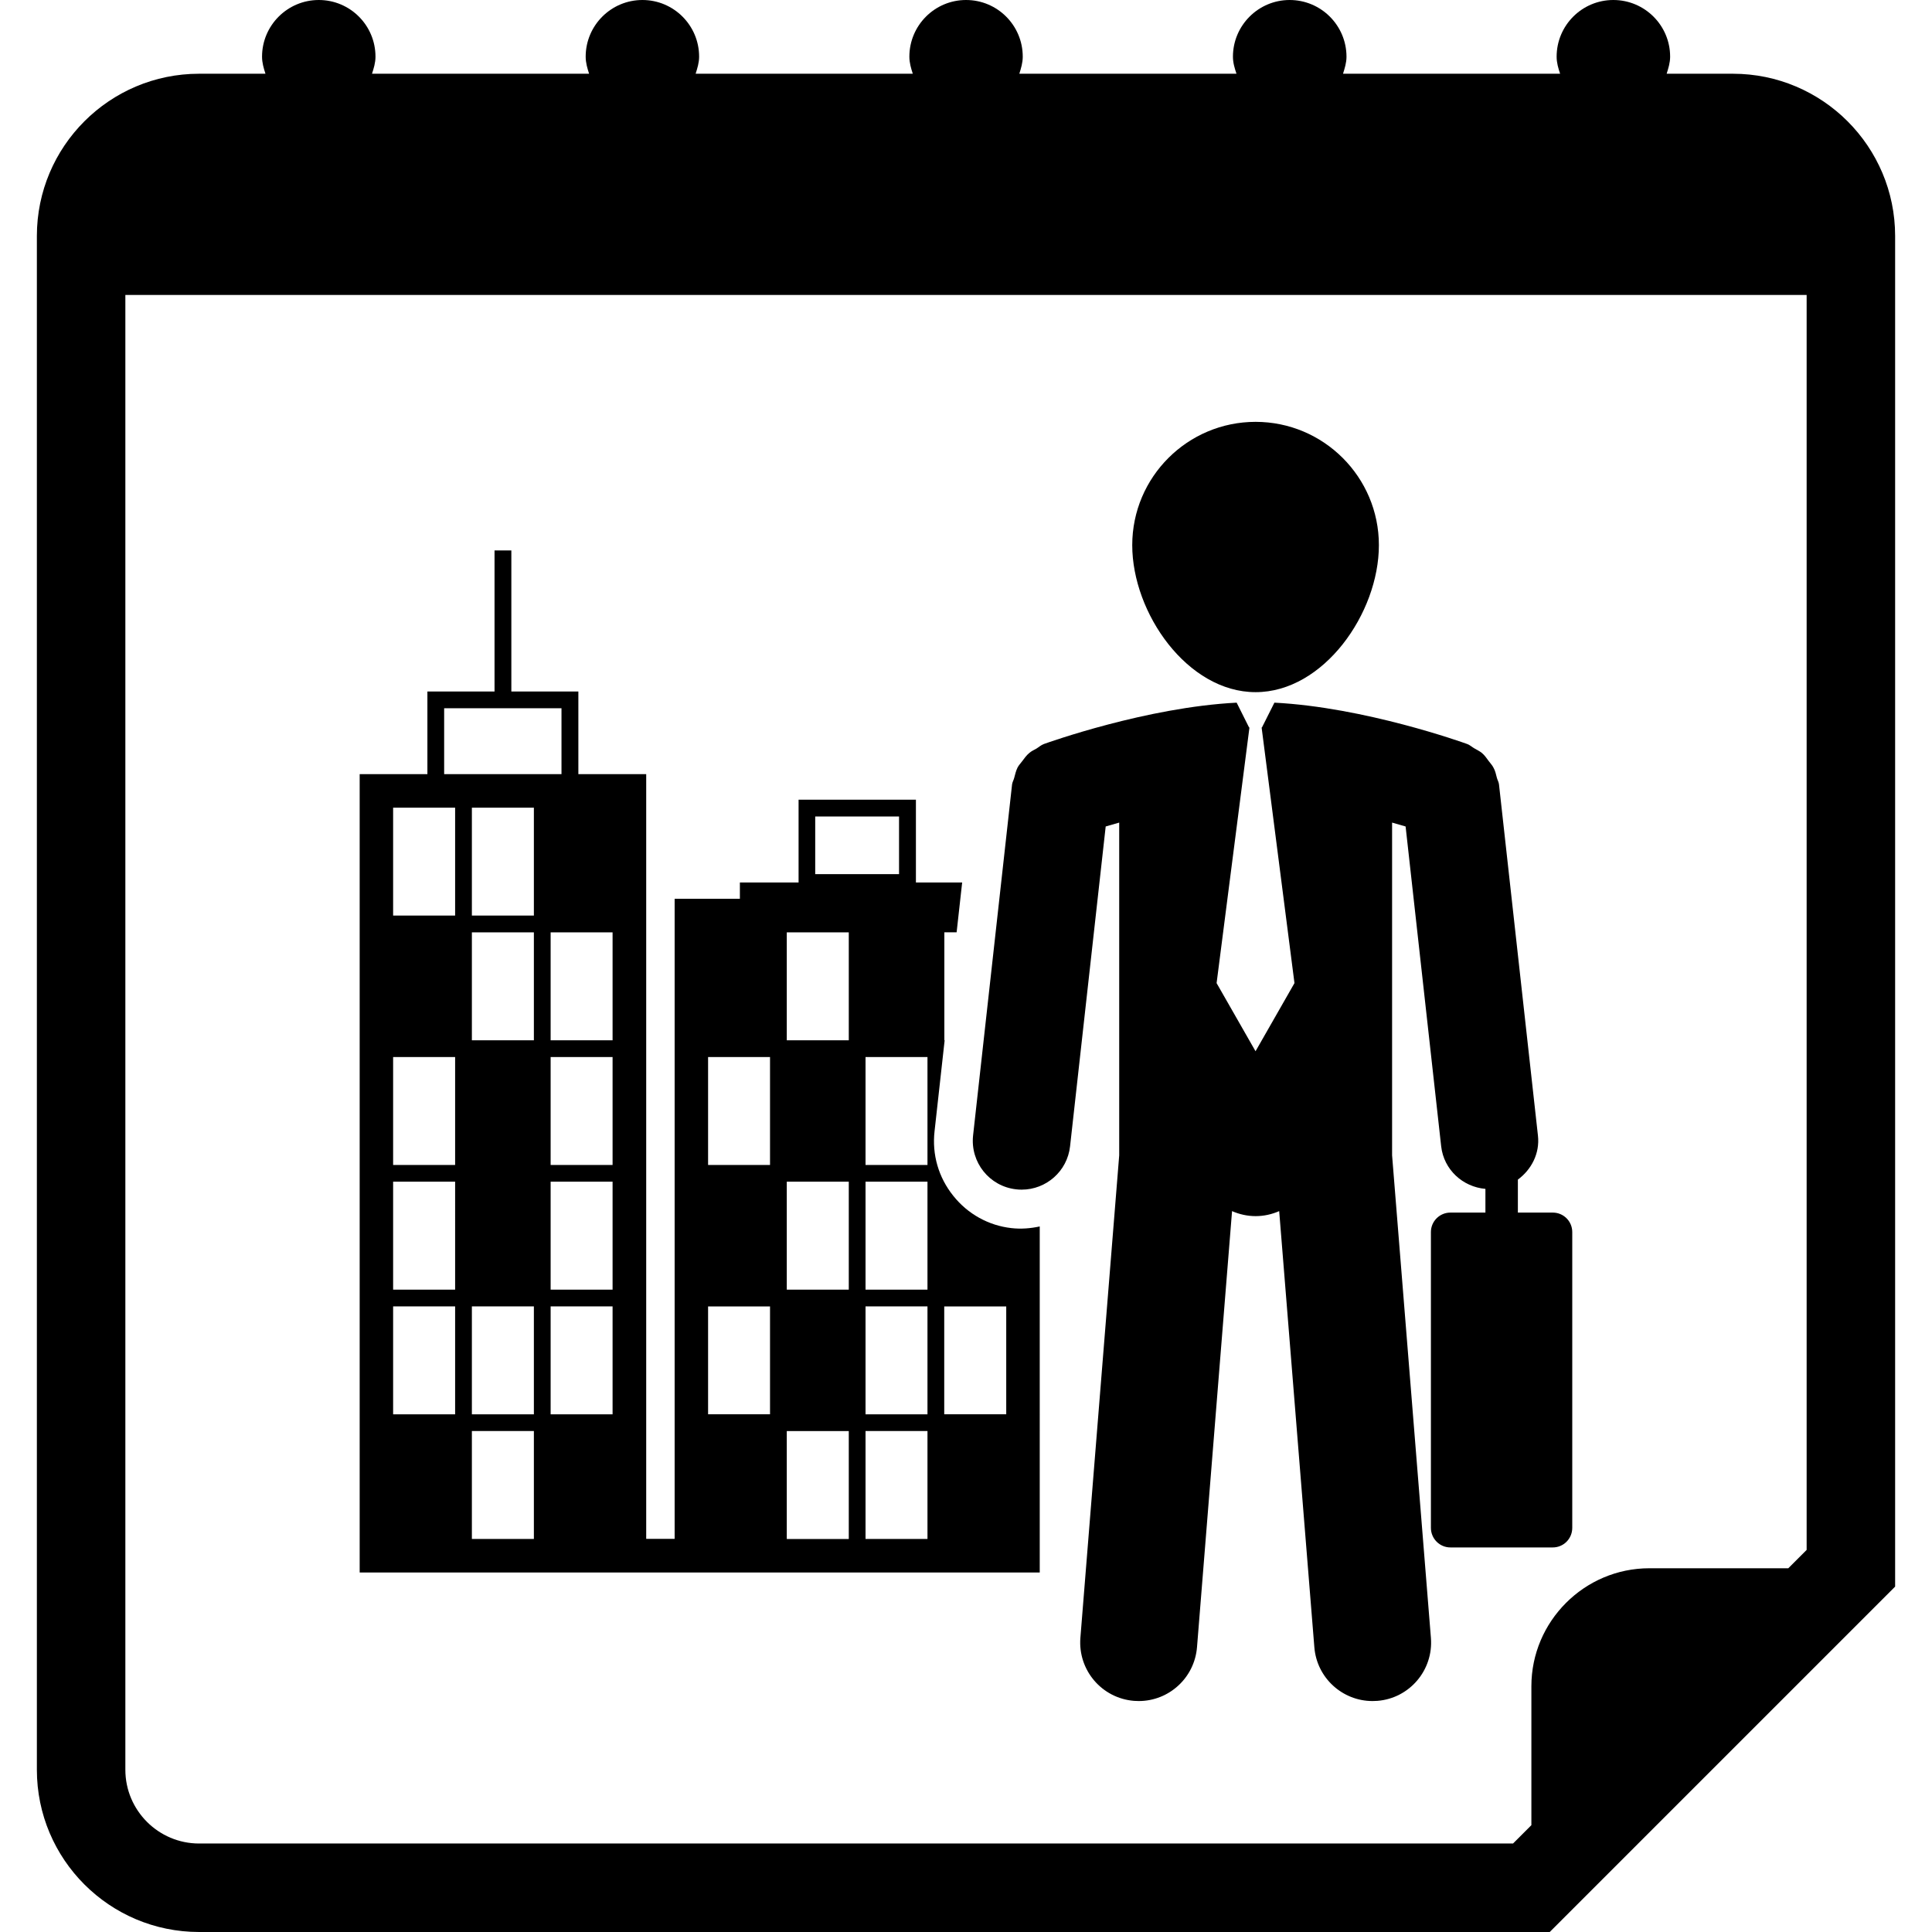 <?xml version="1.0" encoding="iso-8859-1"?>
<!-- Generator: Adobe Illustrator 16.0.0, SVG Export Plug-In . SVG Version: 6.00 Build 0)  -->
<!DOCTYPE svg PUBLIC "-//W3C//DTD SVG 1.1//EN" "http://www.w3.org/Graphics/SVG/1.1/DTD/svg11.dtd">
<svg version="1.1" id="Capa_1" xmlns="http://www.w3.org/2000/svg" xmlns:xlink="http://www.w3.org/1999/xlink" x="0px" y="0px"
	 width="32.75px" height="32.75px" viewBox="0 0 32.75 32.75" style="enable-background:new 0 0 32.75 32.75;" xml:space="preserve"
	>
<g>
	<g>
		<path d="M29.375,1.25h-1.123c0.029-0.093,0.059-0.186,0.059-0.289C28.311,0.43,27.879,0,27.348,0s-0.961,0.431-0.961,0.961
			c0,0.103,0.028,0.196,0.059,0.289h-3.68c0.029-0.093,0.059-0.186,0.059-0.289C22.824,0.43,22.393,0,21.861,0
			C21.332,0,20.9,0.431,20.9,0.961c0,0.103,0.029,0.196,0.06,0.289h-3.681c0.029-0.093,0.058-0.186,0.058-0.289
			C17.337,0.43,16.907,0,16.376,0c-0.531,0-0.961,0.431-0.961,0.961c0,0.103,0.028,0.196,0.058,0.289h-3.681
			c0.029-0.093,0.059-0.186,0.059-0.289C11.851,0.43,11.42,0,10.89,0c-0.531,0-0.962,0.431-0.962,0.961
			c0,0.103,0.028,0.196,0.058,0.289h-3.68c0.03-0.093,0.059-0.186,0.059-0.289C6.365,0.43,5.935,0,5.404,0
			C4.873,0,4.442,0.431,4.442,0.961c0,0.103,0.028,0.196,0.058,0.289H3.375c-1.518,0-2.75,1.233-2.75,2.75v26
			c0,1.518,1.232,2.75,2.75,2.75H26.27l5.855-5.855V4C32.125,2.484,30.893,1.25,29.375,1.25z M30.625,26.273l-0.311,0.311h-2.355
			c-1.102,0-2,0.9-2,2v2.355l-0.311,0.311H3.375c-0.689,0-1.25-0.561-1.25-1.25V5h28.5V26.273z"/>
		<path d="M11.435,26.656h6.19V20.79c-0.154,0.033-0.316,0.047-0.48,0.028c-0.386-0.043-0.74-0.238-0.987-0.549
			c-0.249-0.311-0.361-0.697-0.316-1.094l0.171-1.541h-0.005v-1.83h0.208l0.094-0.845h-0.784v-1.403h-1.989v1.403h-0.995v0.276
			h-1.106v10.851h-0.482V13.123H9.804v-1.401H8.668V9.331H8.383v2.391H7.245v1.401H6.097v13.533h4.855H11.435z M16.006,22.146h1.051
			v1.828h-1.051V22.146z M15.722,26.087h-1.05v-1.829h1.05V26.087z M15.722,23.975h-1.05v-1.83h1.05V23.975z M15.722,21.861h-1.05
			v-1.83h1.05V21.861z M15.722,17.918v1.83h-1.05v-1.83H15.722z M13.819,13.841h1.421v0.977h-1.421V13.841z M13.337,15.805h1.051
			v1.829h-1.051V15.805z M13.337,20.031h1.051v1.83h-1.051V20.031z M13.337,24.259h1.051v1.829h-1.051V24.259z M12.003,17.918h1.05
			v1.83h-1.05V17.918z M12.003,22.146h1.05v1.828h-1.05V22.146z M7.529,12.006h1.989v1.117H7.529V12.006z M7.715,23.975H6.664v-1.83
			h1.051V23.975z M7.715,21.861H6.664v-1.83h1.051V21.861z M7.715,19.748H6.664v-1.83h1.051V19.748z M7.715,15.52H6.664v-1.829
			h0.581h0.47V15.52z M9.05,26.087H7.999v-1.829H9.05V26.087z M9.05,23.975H7.999v-1.83H9.05V23.975z M9.05,17.634H7.999v-1.829
			H9.05V17.634z M9.05,15.52H7.999v-1.829H9.05V15.52z M10.384,23.975h-1.05v-1.83h1.05V23.975z M10.384,21.861h-1.05v-1.83h1.05
			V21.861z M10.384,19.748h-1.05v-1.83h1.05V19.748z M10.384,17.634h-1.05v-1.829h1.05V17.634z"/>
		<path d="M21.284,11.733c1.153,0,2.09-1.338,2.09-2.492c0-1.154-0.937-2.09-2.09-2.09s-2.091,0.936-2.091,2.09
			C19.193,10.395,20.131,11.733,21.284,11.733z"/>
		<path d="M17.227,20.161c0.031,0.004,0.062,0.005,0.092,0.005c0.416,0,0.773-0.312,0.82-0.734l0.604-5.422
			c0.07-0.021,0.146-0.043,0.229-0.066v5.641l-0.658,8.179c-0.043,0.547,0.363,1.024,0.91,1.068c0.025,0.002,0.053,0.003,0.08,0.003
			c0.512,0,0.945-0.394,0.987-0.913l0.594-7.392c0.123,0.054,0.259,0.085,0.4,0.085s0.276-0.031,0.399-0.085l0.596,7.392
			c0.041,0.52,0.476,0.913,0.986,0.913c0.027,0,0.055-0.001,0.082-0.003c0.545-0.043,0.952-0.521,0.908-1.068l-0.658-8.179v-5.641
			c0.082,0.023,0.159,0.046,0.229,0.066l0.603,5.422c0.045,0.396,0.366,0.688,0.75,0.721v0.402h-0.594
			c-0.182,0-0.33,0.148-0.33,0.33v5.014c0,0.183,0.148,0.332,0.33,0.332h1.736c0.183,0,0.33-0.148,0.33-0.332v-5.014
			c0-0.182-0.147-0.33-0.33-0.33H25.73v-0.559c0.229-0.169,0.375-0.444,0.34-0.748l-0.66-5.951c-0.004-0.04-0.025-0.072-0.035-0.109
			c-0.016-0.061-0.027-0.12-0.059-0.176c-0.021-0.042-0.053-0.074-0.08-0.111c-0.036-0.049-0.069-0.098-0.117-0.138
			c-0.038-0.031-0.081-0.05-0.123-0.075c-0.043-0.024-0.077-0.058-0.125-0.076c-0.075-0.027-1.738-0.623-3.268-0.701l-0.211,0.42
			h-0.006l0.557,4.334l-0.66,1.155l-0.66-1.155l0.557-4.334h-0.007l-0.21-0.42c-1.527,0.078-3.191,0.674-3.268,0.701
			c-0.049,0.018-0.084,0.052-0.125,0.077c-0.043,0.025-0.086,0.043-0.121,0.074c-0.051,0.042-0.084,0.091-0.122,0.141
			c-0.026,0.036-0.058,0.067-0.078,0.107c-0.028,0.056-0.041,0.117-0.058,0.179c-0.01,0.037-0.03,0.068-0.035,0.107l-0.661,5.951
			C16.446,19.702,16.771,20.111,17.227,20.161z"/>
	</g>
</g>
<g>
</g>
<g>
</g>
<g>
</g>
<g>
</g>
<g>
</g>
<g>
</g>
<g>
</g>
<g>
</g>
<g>
</g>
<g>
</g>
<g>
</g>
<g>
</g>
<g>
</g>
<g>
</g>
<g>
</g>
</svg>
